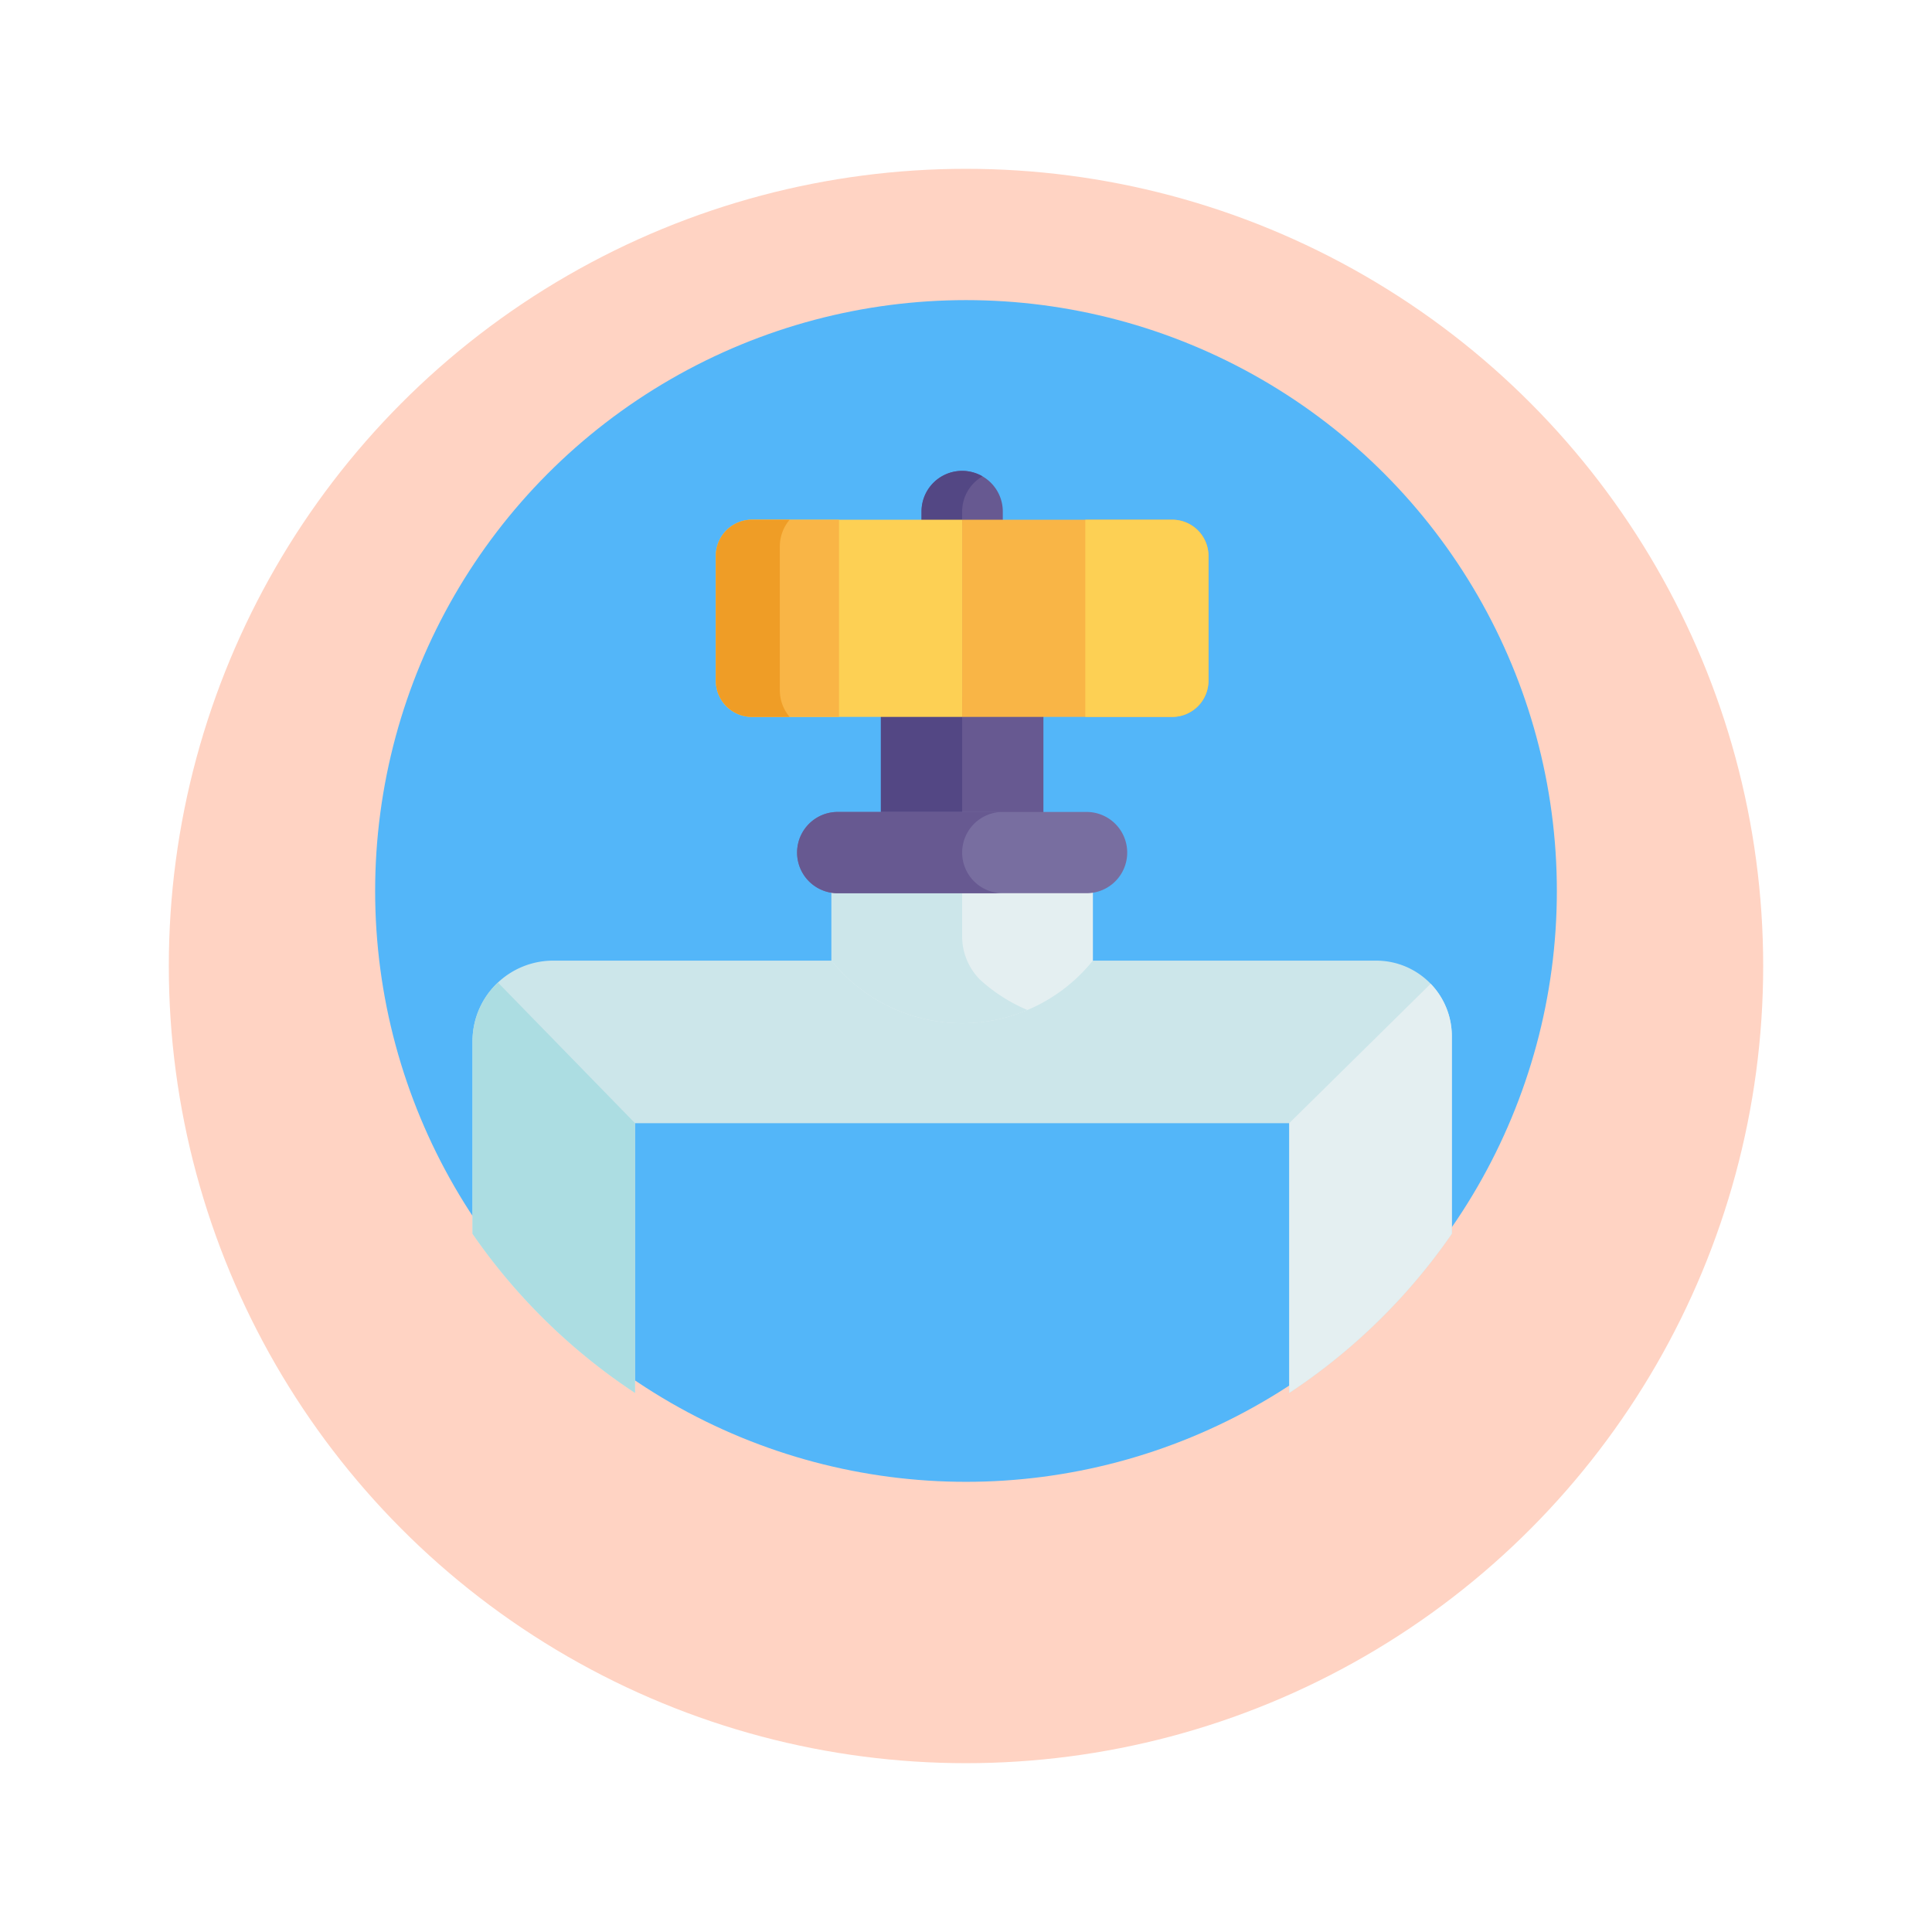 <svg xmlns="http://www.w3.org/2000/svg" xmlns:xlink="http://www.w3.org/1999/xlink" width="103" height="103" viewBox="0 0 103 103">
  <defs>
    <filter id="Elipse_7712" x="0" y="0" width="103" height="103" filterUnits="userSpaceOnUse">
      <feOffset dy="3" input="SourceAlpha"/>
      <feGaussianBlur stdDeviation="3" result="blur"/>
      <feFlood flood-opacity="0.161"/>
      <feComposite operator="in" in2="blur"/>
      <feComposite in="SourceGraphic"/>
    </filter>
  </defs>
  <g id="Grupo_1013334" data-name="Grupo 1013334" transform="translate(-801 -2484)">
    <g transform="matrix(1, 0, 0, 1, 801, 2484)" filter="url(#Elipse_7712)">
      <circle id="Elipse_7712-2" data-name="Elipse 7712" cx="42.5" cy="42.5" r="42.5" transform="translate(9 6)" fill="#ffd3c3"/>
    </g>
    <g id="valvula" transform="translate(821 2500.076)">
      <circle id="Elipse_7714" data-name="Elipse 7714" cx="31.5" cy="31.5" r="31.5" transform="translate(0 -0.076)" fill="#53b6f9"/>
      <path id="Trazado_663110" data-name="Trazado 663110" d="M240.674,72.894a2.166,2.166,0,0,0-2.166,2.166V75.8h4.333V75.06A2.166,2.166,0,0,0,240.674,72.894Z" transform="translate(-209.379 -63.866)" fill="#675991"/>
      <path id="Trazado_663111" data-name="Trazado 663111" d="M241.758,73.186a2.164,2.164,0,0,0-3.25,1.874V75.8h2.166V75.06A2.164,2.164,0,0,1,241.758,73.186Z" transform="translate(-209.379 -63.866)" fill="#534784"/>
      <path id="Trazado_663112" data-name="Trazado 663112" d="M88.757,269.947a31.874,31.874,0,0,0,8.665-8.486v-10.53a4.029,4.029,0,0,0-4.029-4.029H78.283v-5.2H64.35v5.2H49.512a4.3,4.3,0,0,0-4.3,4.3v10.259a31.876,31.876,0,0,0,8.665,8.486v-14.38H88.757v14.38Z" transform="translate(-40.021 -211.764)" fill="#cce6ea"/>
      <path id="Trazado_663113" data-name="Trazado 663113" d="M45.211,296.281v10.259a31.877,31.877,0,0,0,8.665,8.486v-14.38l-7.309-7.5A4.288,4.288,0,0,0,45.211,296.281Z" transform="translate(-40.021 -256.842)" fill="#acdde2"/>
      <g id="Grupo_1012789" data-name="Grupo 1012789" transform="translate(24.329 29.168)">
        <path id="Trazado_663114" data-name="Trazado 663114" d="M396.821,315.5a31.876,31.876,0,0,0,8.665-8.486v-10.53a4.015,4.015,0,0,0-1.128-2.794l-7.538,7.43V315.5Z" transform="translate(-372.414 -286.488)" fill="#e4eff1"/>
        <path id="Trazado_663115" data-name="Trazado 663115" d="M213.681,241.484h0V237.44a1.931,1.931,0,0,0-1.926-1.926H201.674a1.931,1.931,0,0,0-1.926,1.926v4.044h0A8.939,8.939,0,0,0,213.681,241.484Z" transform="translate(-199.748 -235.514)" fill="#e4eff1"/>
      </g>
      <path id="Trazado_663116" data-name="Trazado 663116" d="M207.652,242.485a3.275,3.275,0,0,1-.939-2.317V237.44a1.931,1.931,0,0,1,1.926-1.926h-6.967a1.931,1.931,0,0,0-1.926,1.926v4.044h0a8.939,8.939,0,0,0,10.45,2.633A8.853,8.853,0,0,1,207.652,242.485Z" transform="translate(-175.419 -206.346)" fill="#cce6ea"/>
      <path id="Trazado_663117" data-name="Trazado 663117" d="M225.349,169.8h-4.333v6.682h8.665V169.8Z" transform="translate(-194.054 -148.767)" fill="#675991"/>
      <path id="Trazado_663118" data-name="Trazado 663118" d="M223.182,169.8h-2.166v6.682h4.333V169.8Z" transform="translate(-194.054 -148.767)" fill="#534784"/>
      <path id="Trazado_663119" data-name="Trazado 663119" d="M200.384,224.048H187.118a2.166,2.166,0,0,1,0-4.333h13.266a2.166,2.166,0,0,1,0,4.333Z" transform="translate(-162.456 -192.504)" fill="#786ea0"/>
      <path id="Trazado_663120" data-name="Trazado 663120" d="M193.751,221.881a2.166,2.166,0,0,1,2.166-2.166h-8.8a2.166,2.166,0,0,0,0,4.333h8.8A2.166,2.166,0,0,1,193.751,221.881Z" transform="translate(-162.456 -192.504)" fill="#675991"/>
      <path id="Trazado_663121" data-name="Trazado 663121" d="M163.1,93.926H151.895a1.931,1.931,0,0,0-1.926,1.926v6.66a1.931,1.931,0,0,0,1.926,1.926H163.1Z" transform="translate(-131.805 -82.294)" fill="#fdd054"/>
      <path id="Trazado_663122" data-name="Trazado 663122" d="M156.534,93.926h-4.64a1.931,1.931,0,0,0-1.926,1.926v6.66a1.931,1.931,0,0,0,1.926,1.926h4.64Z" transform="translate(-131.805 -82.294)" fill="#f9b546"/>
      <path id="Trazado_663123" data-name="Trazado 663123" d="M153.38,103.012V95.351a2.2,2.2,0,0,1,.523-1.425h-2.009a1.931,1.931,0,0,0-1.926,1.926v6.66a1.931,1.931,0,0,0,1.926,1.926H153.9A2.2,2.2,0,0,1,153.38,103.012Z" transform="translate(-131.805 -82.294)" fill="#ef9d26"/>
      <path id="Trazado_663124" data-name="Trazado 663124" d="M256,93.926h11.206a1.931,1.931,0,0,1,1.926,1.926v6.66a1.931,1.931,0,0,1-1.926,1.926H256Z" transform="translate(-224.705 -82.294)" fill="#f9b546"/>
      <path id="Trazado_663125" data-name="Trazado 663125" d="M309.016,93.926h4.64a1.931,1.931,0,0,1,1.926,1.926v6.66a1.931,1.931,0,0,1-1.926,1.926h-4.64Z" transform="translate(-271.155 -82.294)" fill="#fdd054"/>
    </g>
  </g>
</svg>
